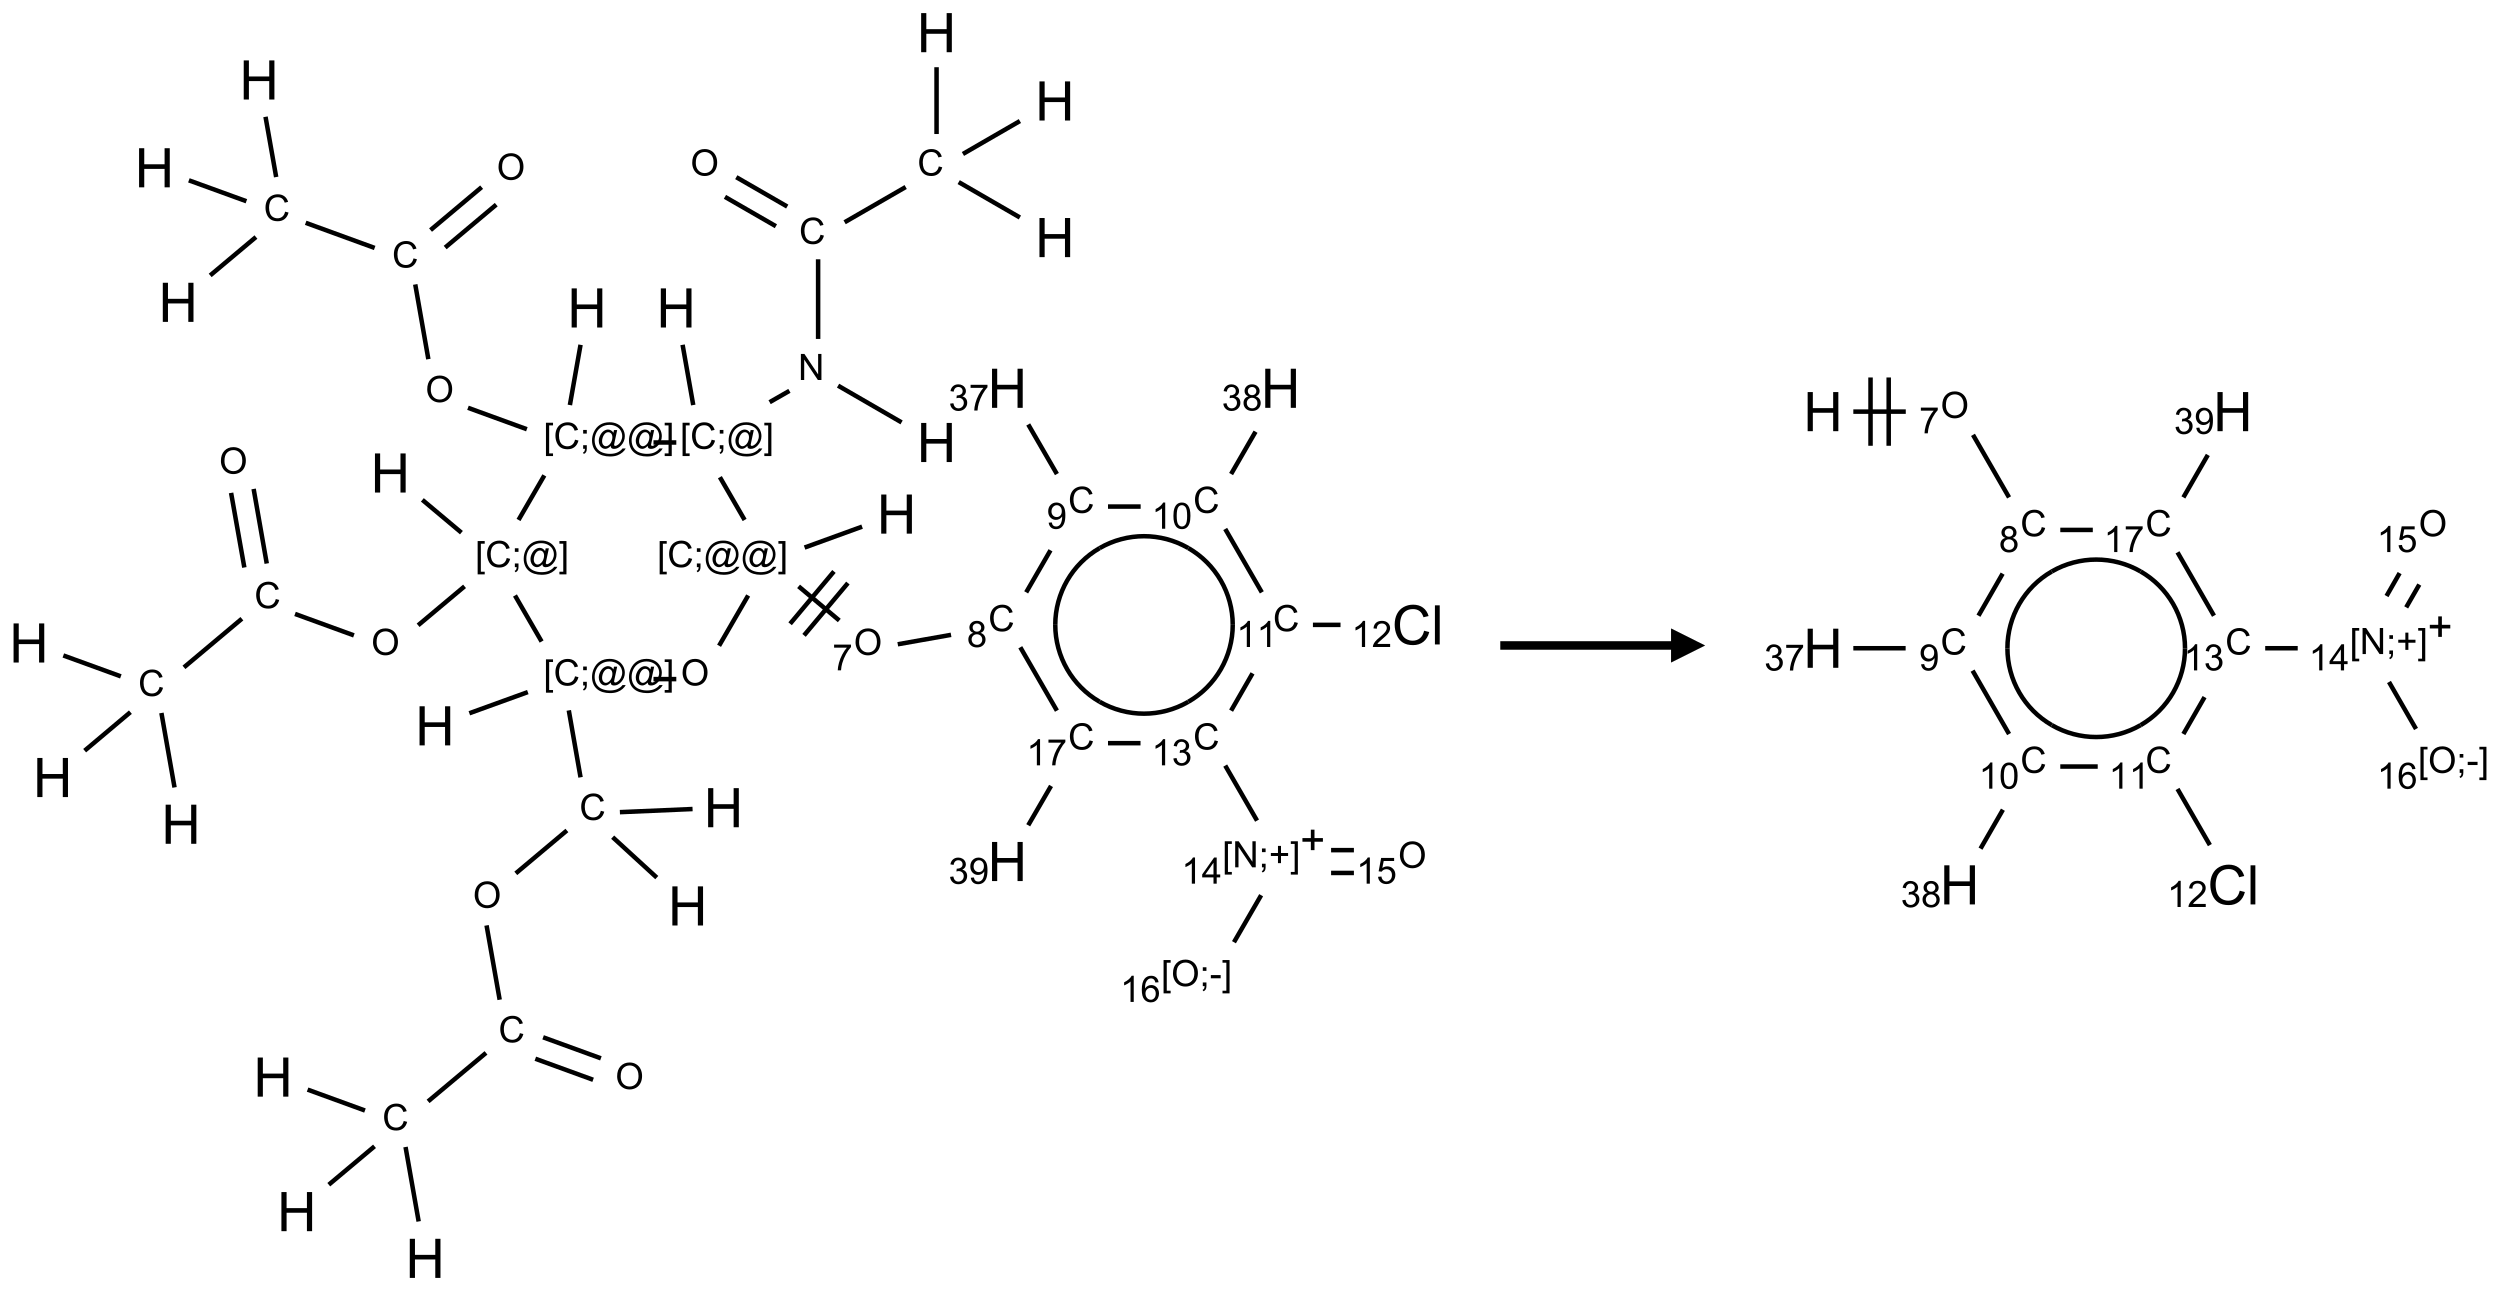 <?xml version="1.0" encoding="UTF-8"?>
<svg xmlns="http://www.w3.org/2000/svg" xmlns:xlink="http://www.w3.org/1999/xlink" width="732" height="378" viewBox="0 0 732 378">
<defs>
<g>
<g id="glyph-0-0">
<path d="M 2 0 L 2 -10 L 10 -10 L 10 0 Z M 2.25 -0.25 L 9.75 -0.25 L 9.75 -9.75 L 2.25 -9.75 Z M 2.25 -0.25 "/>
</g>
<g id="glyph-0-1">
<path d="M 1.281 0 L 1.281 -11.453 L 2.797 -11.453 L 2.797 -6.75 L 8.75 -6.75 L 8.75 -11.453 L 10.266 -11.453 L 10.266 0 L 8.75 0 L 8.75 -5.398 L 2.797 -5.398 L 2.797 0 Z M 1.281 0 "/>
</g>
<g id="glyph-0-2">
<path d="M 9.406 -4.016 L 10.922 -3.633 C 10.605 -2.387 10.031 -1.438 9.207 -0.785 C 8.383 -0.133 7.371 0.195 6.18 0.195 C 4.945 0.195 3.941 -0.055 3.168 -0.559 C 2.395 -1.062 1.805 -1.789 1.402 -2.742 C 1 -3.695 0.797 -4.719 0.797 -5.812 C 0.797 -7.004 1.023 -8.047 1.48 -8.934 C 1.938 -9.82 2.586 -10.496 3.426 -10.957 C 4.266 -11.418 5.191 -11.648 6.203 -11.648 C 7.348 -11.648 8.312 -11.355 9.094 -10.773 C 9.875 -10.191 10.418 -9.371 10.727 -8.312 L 9.234 -7.961 C 8.969 -8.793 8.582 -9.402 8.078 -9.781 C 7.574 -10.16 6.938 -10.352 6.172 -10.352 C 5.293 -10.352 4.555 -10.141 3.965 -9.719 C 3.375 -9.297 2.957 -8.73 2.719 -8.02 C 2.48 -7.309 2.359 -6.574 2.359 -5.82 C 2.359 -4.848 2.5 -3.996 2.785 -3.27 C 3.07 -2.543 3.512 -2 4.109 -1.641 C 4.707 -1.281 5.355 -1.102 6.055 -1.102 C 6.902 -1.102 7.621 -1.348 8.211 -1.836 C 8.801 -2.324 9.199 -3.051 9.406 -4.016 Z M 9.406 -4.016 "/>
</g>
<g id="glyph-0-3">
<path d="M 1.023 0 L 1.023 -11.453 L 2.43 -11.453 L 2.43 0 Z M 1.023 0 "/>
</g>
<g id="glyph-1-0">
<path d="M 1.332 0 L 1.332 -6.668 L 6.668 -6.668 L 6.668 0 Z M 1.5 -0.168 L 6.5 -0.168 L 6.5 -6.5 L 1.5 -6.5 Z M 1.5 -0.168 "/>
</g>
<g id="glyph-1-1">
<path d="M 0.812 0 L 0.812 -7.637 L 1.848 -7.637 L 5.859 -1.641 L 5.859 -7.637 L 6.828 -7.637 L 6.828 0 L 5.793 0 L 1.781 -6 L 1.781 0 Z M 0.812 0 "/>
</g>
<g id="glyph-1-2">
<path d="M 6.27 -2.676 L 7.281 -2.422 C 7.07 -1.594 6.688 -0.961 6.137 -0.523 C 5.586 -0.086 4.914 0.129 4.121 0.129 C 3.297 0.129 2.629 -0.039 2.113 -0.371 C 1.598 -0.707 1.203 -1.191 0.934 -1.828 C 0.664 -2.465 0.531 -3.145 0.531 -3.875 C 0.531 -4.672 0.684 -5.363 0.988 -5.957 C 1.293 -6.547 1.723 -6.996 2.285 -7.305 C 2.844 -7.613 3.461 -7.766 4.137 -7.766 C 4.898 -7.766 5.543 -7.57 6.062 -7.184 C 6.582 -6.793 6.945 -6.246 7.152 -5.543 L 6.156 -5.309 C 5.98 -5.863 5.723 -6.266 5.387 -6.52 C 5.051 -6.773 4.625 -6.902 4.113 -6.902 C 3.527 -6.902 3.039 -6.762 2.645 -6.48 C 2.25 -6.199 1.973 -5.82 1.812 -5.348 C 1.652 -4.871 1.574 -4.383 1.574 -3.879 C 1.574 -3.23 1.668 -2.664 1.855 -2.18 C 2.047 -1.695 2.34 -1.332 2.738 -1.094 C 3.137 -0.855 3.57 -0.734 4.035 -0.734 C 4.602 -0.734 5.082 -0.898 5.473 -1.223 C 5.867 -1.551 6.133 -2.035 6.27 -2.676 Z M 6.27 -2.676 "/>
</g>
<g id="glyph-1-3">
<path d="M 0.516 -3.719 C 0.516 -4.984 0.855 -5.977 1.535 -6.695 C 2.215 -7.414 3.094 -7.77 4.172 -7.77 C 4.875 -7.77 5.512 -7.602 6.078 -7.266 C 6.645 -6.93 7.074 -6.461 7.371 -5.855 C 7.668 -5.254 7.816 -4.57 7.816 -3.809 C 7.816 -3.035 7.66 -2.34 7.348 -1.73 C 7.035 -1.117 6.594 -0.656 6.02 -0.34 C 5.449 -0.027 4.828 0.129 4.168 0.129 C 3.449 0.129 2.805 -0.043 2.238 -0.391 C 1.672 -0.738 1.246 -1.211 0.953 -1.812 C 0.66 -2.414 0.516 -3.047 0.516 -3.719 Z M 1.559 -3.703 C 1.559 -2.781 1.805 -2.059 2.301 -1.527 C 2.793 -1 3.414 -0.734 4.16 -0.734 C 4.922 -0.734 5.547 -1 6.039 -1.535 C 6.531 -2.07 6.777 -2.828 6.777 -3.812 C 6.777 -4.434 6.672 -4.977 6.461 -5.441 C 6.25 -5.902 5.945 -6.262 5.539 -6.52 C 5.133 -6.773 4.68 -6.902 4.176 -6.902 C 3.461 -6.902 2.848 -6.656 2.332 -6.164 C 1.816 -5.672 1.559 -4.852 1.559 -3.703 Z M 1.559 -3.703 "/>
</g>
<g id="glyph-1-4">
<path d="M 0.723 2.121 L 0.723 -7.637 L 2.793 -7.637 L 2.793 -6.859 L 1.66 -6.859 L 1.66 1.344 L 2.793 1.344 L 2.793 2.121 Z M 0.723 2.121 "/>
</g>
<g id="glyph-1-5">
<path d="M 0.949 -4.465 L 0.949 -5.531 L 2.016 -5.531 L 2.016 -4.465 Z M 0.949 0 L 0.949 -1.066 L 2.016 -1.066 L 2.016 0 C 2.016 0.391 1.945 0.711 1.809 0.949 C 1.668 1.191 1.449 1.379 1.145 1.512 L 0.887 1.109 C 1.082 1.023 1.23 0.895 1.324 0.727 C 1.418 0.559 1.469 0.316 1.48 0 Z M 0.949 0 "/>
</g>
<g id="glyph-1-6">
<path d="M 6.047 -0.848 C 5.82 -0.59 5.57 -0.379 5.289 -0.223 C 5.008 -0.062 4.73 0.016 4.449 0.016 C 4.141 0.016 3.84 -0.074 3.547 -0.254 C 3.254 -0.434 3.02 -0.715 2.836 -1.09 C 2.652 -1.465 2.562 -1.875 2.562 -2.324 C 2.562 -2.875 2.703 -3.43 2.988 -3.98 C 3.27 -4.535 3.621 -4.953 4.043 -5.23 C 4.461 -5.508 4.871 -5.645 5.266 -5.645 C 5.566 -5.645 5.855 -5.566 6.129 -5.41 C 6.402 -5.25 6.641 -5.012 6.84 -4.688 L 7.016 -5.496 L 7.949 -5.496 L 7.199 -2 C 7.094 -1.516 7.043 -1.246 7.043 -1.191 C 7.043 -1.098 7.078 -1.02 7.148 -0.949 C 7.219 -0.883 7.305 -0.848 7.406 -0.848 C 7.59 -0.848 7.832 -0.953 8.129 -1.168 C 8.527 -1.445 8.84 -1.816 9.07 -2.285 C 9.301 -2.75 9.418 -3.234 9.418 -3.73 C 9.418 -4.309 9.27 -4.852 8.973 -5.355 C 8.676 -5.859 8.23 -6.262 7.645 -6.562 C 7.055 -6.863 6.406 -7.016 5.691 -7.016 C 4.879 -7.016 4.137 -6.824 3.465 -6.445 C 2.793 -6.066 2.273 -5.52 1.902 -4.809 C 1.535 -4.098 1.348 -3.34 1.348 -2.527 C 1.348 -1.676 1.535 -0.941 1.902 -0.328 C 2.273 0.285 2.809 0.742 3.508 1.035 C 4.207 1.328 4.984 1.473 5.832 1.473 C 6.742 1.473 7.504 1.32 8.121 1.016 C 8.734 0.711 9.195 0.34 9.5 -0.098 L 10.441 -0.098 C 10.266 0.266 9.961 0.637 9.531 1.016 C 9.102 1.395 8.59 1.695 7.996 1.914 C 7.402 2.133 6.688 2.246 5.848 2.246 C 5.078 2.246 4.367 2.145 3.715 1.949 C 3.066 1.75 2.512 1.453 2.051 1.055 C 1.594 0.656 1.25 0.199 1.016 -0.316 C 0.723 -0.973 0.578 -1.684 0.578 -2.441 C 0.578 -3.289 0.75 -4.098 1.098 -4.863 C 1.523 -5.805 2.125 -6.527 2.902 -7.027 C 3.684 -7.527 4.629 -7.777 5.738 -7.777 C 6.602 -7.777 7.375 -7.602 8.059 -7.246 C 8.746 -6.895 9.285 -6.371 9.684 -5.672 C 10.02 -5.07 10.188 -4.418 10.188 -3.715 C 10.188 -2.707 9.832 -1.812 9.125 -1.031 C 8.492 -0.328 7.801 0.02 7.051 0.02 C 6.812 0.02 6.617 -0.016 6.473 -0.09 C 6.324 -0.16 6.215 -0.266 6.145 -0.402 C 6.102 -0.488 6.066 -0.637 6.047 -0.848 Z M 3.527 -2.262 C 3.527 -1.785 3.641 -1.414 3.863 -1.152 C 4.09 -0.887 4.348 -0.754 4.641 -0.754 C 4.836 -0.754 5.039 -0.812 5.254 -0.93 C 5.469 -1.047 5.676 -1.219 5.871 -1.449 C 6.066 -1.676 6.23 -1.969 6.355 -2.32 C 6.48 -2.672 6.543 -3.027 6.543 -3.379 C 6.543 -3.852 6.426 -4.219 6.191 -4.48 C 5.957 -4.738 5.672 -4.871 5.332 -4.871 C 5.109 -4.871 4.902 -4.812 4.707 -4.699 C 4.512 -4.586 4.32 -4.406 4.137 -4.156 C 3.953 -3.906 3.805 -3.602 3.691 -3.246 C 3.582 -2.887 3.527 -2.559 3.527 -2.262 Z M 3.527 -2.262 "/>
</g>
<g id="glyph-1-7">
<path d="M 2.27 2.121 L 0.203 2.121 L 0.203 1.344 L 1.332 1.344 L 1.332 -6.859 L 0.203 -6.859 L 0.203 -7.637 L 2.27 -7.637 Z M 2.27 2.121 "/>
</g>
<g id="glyph-1-8">
<path d="M 0.504 -6.637 L 0.504 -7.535 L 5.449 -7.535 L 5.449 -6.809 C 4.961 -6.289 4.48 -5.602 4.004 -4.746 C 3.527 -3.887 3.156 -3.004 2.895 -2.098 C 2.707 -1.461 2.59 -0.762 2.535 0 L 1.574 0 C 1.582 -0.602 1.703 -1.328 1.926 -2.176 C 2.152 -3.027 2.477 -3.848 2.898 -4.637 C 3.32 -5.426 3.77 -6.094 4.246 -6.637 Z M 0.504 -6.637 "/>
</g>
<g id="glyph-1-9">
<path d="M 1.887 -4.141 C 1.496 -4.281 1.207 -4.484 1.02 -4.75 C 0.832 -5.016 0.738 -5.328 0.738 -5.699 C 0.738 -6.254 0.938 -6.719 1.34 -7.098 C 1.738 -7.477 2.27 -7.668 2.934 -7.668 C 3.598 -7.668 4.137 -7.473 4.543 -7.086 C 4.949 -6.699 5.152 -6.227 5.152 -5.672 C 5.152 -5.316 5.059 -5.008 4.871 -4.746 C 4.688 -4.484 4.406 -4.281 4.027 -4.141 C 4.496 -3.988 4.852 -3.742 5.098 -3.402 C 5.34 -3.062 5.465 -2.656 5.465 -2.184 C 5.465 -1.531 5.234 -0.98 4.77 -0.535 C 4.309 -0.09 3.703 0.129 2.949 0.129 C 2.195 0.129 1.586 -0.094 1.125 -0.539 C 0.664 -0.984 0.434 -1.543 0.434 -2.207 C 0.434 -2.703 0.559 -3.121 0.809 -3.457 C 1.062 -3.793 1.422 -4.02 1.887 -4.141 Z M 1.699 -5.73 C 1.699 -5.367 1.812 -5.074 2.047 -4.844 C 2.281 -4.613 2.582 -4.5 2.953 -4.5 C 3.312 -4.5 3.609 -4.613 3.84 -4.84 C 4.07 -5.066 4.188 -5.348 4.188 -5.676 C 4.188 -6.02 4.07 -6.309 3.832 -6.543 C 3.594 -6.777 3.297 -6.895 2.941 -6.895 C 2.586 -6.895 2.289 -6.781 2.051 -6.551 C 1.816 -6.324 1.699 -6.047 1.699 -5.73 Z M 1.395 -2.203 C 1.395 -1.938 1.461 -1.676 1.586 -1.426 C 1.711 -1.176 1.902 -0.984 2.152 -0.848 C 2.402 -0.711 2.672 -0.641 2.957 -0.641 C 3.406 -0.641 3.777 -0.785 4.066 -1.074 C 4.359 -1.363 4.504 -1.727 4.504 -2.172 C 4.504 -2.625 4.355 -2.996 4.055 -3.293 C 3.754 -3.586 3.379 -3.734 2.926 -3.734 C 2.484 -3.734 2.121 -3.59 1.832 -3.297 C 1.543 -3.004 1.395 -2.641 1.395 -2.203 Z M 1.395 -2.203 "/>
</g>
<g id="glyph-1-10">
<path d="M 0.582 -1.766 L 1.484 -1.848 C 1.562 -1.426 1.707 -1.117 1.922 -0.926 C 2.137 -0.734 2.414 -0.641 2.75 -0.641 C 3.039 -0.641 3.289 -0.707 3.508 -0.84 C 3.727 -0.973 3.902 -1.148 4.043 -1.367 C 4.18 -1.586 4.297 -1.887 4.391 -2.262 C 4.484 -2.637 4.531 -3.016 4.531 -3.406 C 4.531 -3.449 4.531 -3.512 4.527 -3.594 C 4.34 -3.297 4.082 -3.055 3.758 -2.867 C 3.434 -2.68 3.082 -2.59 2.703 -2.59 C 2.07 -2.59 1.535 -2.816 1.098 -3.277 C 0.66 -3.734 0.441 -4.34 0.441 -5.09 C 0.441 -5.863 0.672 -6.484 1.129 -6.957 C 1.586 -7.43 2.156 -7.668 2.844 -7.668 C 3.34 -7.668 3.793 -7.531 4.207 -7.266 C 4.617 -7 4.93 -6.617 5.145 -6.121 C 5.355 -5.629 5.465 -4.91 5.465 -3.973 C 5.465 -2.996 5.359 -2.223 5.145 -1.645 C 4.934 -1.066 4.617 -0.625 4.199 -0.324 C 3.781 -0.02 3.293 0.129 2.73 0.129 C 2.133 0.129 1.645 -0.035 1.266 -0.367 C 0.887 -0.699 0.66 -1.164 0.582 -1.766 Z M 4.422 -5.137 C 4.422 -5.676 4.277 -6.102 3.992 -6.418 C 3.707 -6.734 3.359 -6.891 2.957 -6.891 C 2.543 -6.891 2.18 -6.719 1.871 -6.379 C 1.562 -6.039 1.406 -5.598 1.406 -5.059 C 1.406 -4.57 1.555 -4.176 1.848 -3.871 C 2.141 -3.566 2.5 -3.418 2.934 -3.418 C 3.367 -3.418 3.723 -3.57 4.004 -3.871 C 4.281 -4.176 4.422 -4.598 4.422 -5.137 Z M 4.422 -5.137 "/>
</g>
<g id="glyph-1-11">
<path d="M 0.449 -2.016 L 1.387 -2.141 C 1.492 -1.609 1.676 -1.227 1.934 -0.992 C 2.191 -0.758 2.508 -0.641 2.879 -0.641 C 3.32 -0.641 3.695 -0.793 3.996 -1.098 C 4.301 -1.402 4.453 -1.781 4.453 -2.234 C 4.453 -2.664 4.312 -3.02 4.031 -3.301 C 3.75 -3.578 3.391 -3.719 2.957 -3.719 C 2.781 -3.719 2.562 -3.684 2.297 -3.613 L 2.402 -4.438 C 2.465 -4.43 2.516 -4.426 2.551 -4.426 C 2.949 -4.426 3.312 -4.531 3.629 -4.738 C 3.949 -4.949 4.109 -5.27 4.109 -5.703 C 4.109 -6.047 3.992 -6.332 3.762 -6.559 C 3.527 -6.785 3.227 -6.895 2.859 -6.895 C 2.496 -6.895 2.191 -6.781 1.949 -6.551 C 1.707 -6.324 1.547 -5.98 1.48 -5.52 L 0.543 -5.688 C 0.656 -6.316 0.918 -6.805 1.324 -7.148 C 1.73 -7.492 2.234 -7.668 2.84 -7.668 C 3.254 -7.668 3.641 -7.578 3.988 -7.398 C 4.34 -7.219 4.609 -6.977 4.793 -6.668 C 4.98 -6.359 5.074 -6.031 5.074 -5.684 C 5.074 -5.352 4.984 -5.051 4.809 -4.781 C 4.629 -4.512 4.367 -4.297 4.02 -4.137 C 4.473 -4.031 4.824 -3.816 5.074 -3.488 C 5.324 -3.16 5.449 -2.75 5.449 -2.254 C 5.449 -1.59 5.203 -1.023 4.719 -0.559 C 4.234 -0.098 3.617 0.137 2.875 0.137 C 2.203 0.137 1.648 -0.062 1.207 -0.465 C 0.762 -0.863 0.512 -1.379 0.449 -2.016 Z M 0.449 -2.016 "/>
</g>
<g id="glyph-1-12">
<path d="M 3.973 0 L 3.035 0 L 3.035 -5.973 C 2.809 -5.758 2.516 -5.543 2.148 -5.328 C 1.781 -5.113 1.453 -4.953 1.16 -4.844 L 1.16 -5.75 C 1.684 -5.996 2.145 -6.297 2.535 -6.645 C 2.93 -6.996 3.207 -7.336 3.371 -7.668 L 3.973 -7.668 Z M 3.973 0 "/>
</g>
<g id="glyph-1-13">
<path d="M 0.441 -3.766 C 0.441 -4.668 0.535 -5.395 0.723 -5.945 C 0.906 -6.496 1.184 -6.922 1.551 -7.219 C 1.918 -7.516 2.375 -7.668 2.934 -7.668 C 3.344 -7.668 3.703 -7.586 4.012 -7.418 C 4.32 -7.254 4.574 -7.016 4.777 -6.707 C 4.977 -6.395 5.137 -6.016 5.25 -5.57 C 5.363 -5.125 5.422 -4.523 5.422 -3.766 C 5.422 -2.871 5.328 -2.148 5.145 -1.598 C 4.961 -1.047 4.688 -0.621 4.32 -0.32 C 3.953 -0.02 3.492 0.129 2.934 0.129 C 2.195 0.129 1.617 -0.133 1.199 -0.66 C 0.695 -1.297 0.441 -2.332 0.441 -3.766 Z M 1.406 -3.766 C 1.406 -2.512 1.555 -1.68 1.848 -1.262 C 2.141 -0.848 2.5 -0.641 2.934 -0.641 C 3.363 -0.641 3.727 -0.848 4.02 -1.266 C 4.312 -1.684 4.457 -2.516 4.457 -3.766 C 4.457 -5.023 4.312 -5.859 4.02 -6.27 C 3.727 -6.684 3.359 -6.891 2.922 -6.891 C 2.492 -6.891 2.148 -6.707 1.891 -6.344 C 1.566 -5.879 1.406 -5.02 1.406 -3.766 Z M 1.406 -3.766 "/>
</g>
<g id="glyph-1-14">
<path d="M 5.371 -0.902 L 5.371 0 L 0.324 0 C 0.316 -0.227 0.352 -0.441 0.434 -0.652 C 0.562 -0.996 0.766 -1.332 1.051 -1.668 C 1.332 -2 1.742 -2.387 2.277 -2.824 C 3.105 -3.504 3.668 -4.043 3.957 -4.441 C 4.25 -4.84 4.395 -5.215 4.395 -5.566 C 4.395 -5.938 4.262 -6.254 3.996 -6.508 C 3.73 -6.762 3.387 -6.891 2.957 -6.891 C 2.508 -6.891 2.145 -6.754 1.875 -6.484 C 1.605 -6.215 1.469 -5.84 1.465 -5.359 L 0.5 -5.457 C 0.566 -6.176 0.812 -6.727 1.246 -7.102 C 1.676 -7.477 2.254 -7.668 2.98 -7.668 C 3.711 -7.668 4.293 -7.465 4.719 -7.059 C 5.145 -6.652 5.359 -6.148 5.359 -5.547 C 5.359 -5.242 5.297 -4.941 5.172 -4.645 C 5.047 -4.352 4.84 -4.039 4.551 -3.715 C 4.262 -3.387 3.777 -2.938 3.105 -2.371 C 2.543 -1.898 2.18 -1.578 2.02 -1.41 C 1.859 -1.242 1.73 -1.07 1.625 -0.902 Z M 5.371 -0.902 "/>
</g>
<g id="glyph-1-15">
<path d="M 2.672 -1.234 L 2.672 -3.328 L 0.594 -3.328 L 0.594 -4.203 L 2.672 -4.203 L 2.672 -6.281 L 3.559 -6.281 L 3.559 -4.203 L 5.637 -4.203 L 5.637 -3.328 L 3.559 -3.328 L 3.559 -1.234 Z M 2.672 -1.234 "/>
</g>
<g id="glyph-1-16">
<path d="M 3.449 0 L 3.449 -1.828 L 0.137 -1.828 L 0.137 -2.688 L 3.621 -7.637 L 4.387 -7.637 L 4.387 -2.688 L 5.418 -2.688 L 5.418 -1.828 L 4.387 -1.828 L 4.387 0 Z M 3.449 -2.688 L 3.449 -6.129 L 1.059 -2.688 Z M 3.449 -2.688 "/>
</g>
<g id="glyph-1-17">
<path d="M 0.441 -2 L 1.426 -2.082 C 1.5 -1.605 1.668 -1.242 1.934 -1.004 C 2.199 -0.762 2.52 -0.641 2.895 -0.641 C 3.348 -0.641 3.73 -0.812 4.043 -1.152 C 4.355 -1.492 4.512 -1.941 4.512 -2.504 C 4.512 -3.039 4.359 -3.461 4.059 -3.77 C 3.758 -4.078 3.367 -4.234 2.879 -4.234 C 2.578 -4.234 2.305 -4.164 2.062 -4.027 C 1.82 -3.891 1.629 -3.715 1.488 -3.496 L 0.609 -3.609 L 1.348 -7.531 L 5.145 -7.531 L 5.145 -6.637 L 2.098 -6.637 L 1.688 -4.582 C 2.145 -4.902 2.625 -5.062 3.129 -5.062 C 3.797 -5.062 4.359 -4.832 4.816 -4.371 C 5.277 -3.91 5.504 -3.312 5.504 -2.59 C 5.504 -1.898 5.305 -1.301 4.902 -0.797 C 4.41 -0.18 3.742 0.129 2.895 0.129 C 2.199 0.129 1.633 -0.062 1.195 -0.453 C 0.758 -0.844 0.504 -1.359 0.441 -2 Z M 0.441 -2 "/>
</g>
<g id="glyph-1-18">
<path d="M 0.34 -2.293 L 0.34 -3.234 L 3.219 -3.234 L 3.219 -2.293 Z M 0.34 -2.293 "/>
</g>
<g id="glyph-1-19">
<path d="M 5.309 -5.766 L 4.375 -5.691 C 4.293 -6.059 4.172 -6.328 4.02 -6.496 C 3.766 -6.762 3.453 -6.895 3.082 -6.895 C 2.785 -6.895 2.523 -6.812 2.297 -6.645 C 2 -6.43 1.77 -6.117 1.598 -5.703 C 1.43 -5.289 1.34 -4.703 1.332 -3.938 C 1.559 -4.281 1.836 -4.535 2.16 -4.703 C 2.488 -4.871 2.828 -4.953 3.188 -4.953 C 3.812 -4.953 4.344 -4.723 4.785 -4.262 C 5.223 -3.801 5.441 -3.207 5.441 -2.48 C 5.441 -2 5.34 -1.555 5.133 -1.145 C 4.926 -0.73 4.641 -0.418 4.281 -0.199 C 3.922 0.02 3.512 0.129 3.051 0.129 C 2.27 0.129 1.633 -0.156 1.141 -0.73 C 0.648 -1.305 0.402 -2.254 0.402 -3.574 C 0.402 -5.051 0.672 -6.121 1.219 -6.793 C 1.695 -7.375 2.336 -7.668 3.141 -7.668 C 3.742 -7.668 4.234 -7.5 4.617 -7.16 C 5 -6.824 5.23 -6.359 5.309 -5.766 Z M 1.48 -2.473 C 1.48 -2.152 1.547 -1.844 1.684 -1.547 C 1.82 -1.25 2.016 -1.027 2.262 -0.871 C 2.508 -0.719 2.766 -0.641 3.035 -0.641 C 3.434 -0.641 3.773 -0.801 4.059 -1.121 C 4.344 -1.441 4.484 -1.875 4.484 -2.422 C 4.484 -2.949 4.344 -3.367 4.062 -3.668 C 3.781 -3.973 3.426 -4.125 3 -4.125 C 2.578 -4.125 2.219 -3.973 1.922 -3.668 C 1.625 -3.363 1.48 -2.969 1.48 -2.473 Z M 1.48 -2.473 "/>
</g>
</g>
</defs>
<path fill="none" stroke-width="0.033" stroke-linecap="butt" stroke-linejoin="miter" stroke="rgb(0%, 0%, 0%)" stroke-opacity="1" stroke-miterlimit="10" d="M 6.388 2.853 L 5.923 2.584 " transform="matrix(40, 0, 0, 40, 8.463, 9.561)"/>
<path fill="none" stroke-width="0.033" stroke-linecap="butt" stroke-linejoin="miter" stroke="rgb(0%, 0%, 0%)" stroke-opacity="1" stroke-miterlimit="10" d="M 5.777 2.242 L 5.777 1.659 " transform="matrix(40, 0, 0, 40, 8.463, 9.561)"/>
<path fill="none" stroke-width="0.033" stroke-linecap="butt" stroke-linejoin="miter" stroke="rgb(0%, 0%, 0%)" stroke-opacity="1" stroke-miterlimit="10" d="M 5.551 1.273 L 5.178 1.058 " transform="matrix(40, 0, 0, 40, 8.463, 9.561)"/>
<path fill="none" stroke-width="0.033" stroke-linecap="butt" stroke-linejoin="miter" stroke="rgb(0%, 0%, 0%)" stroke-opacity="1" stroke-miterlimit="10" d="M 5.468 1.417 L 5.095 1.202 " transform="matrix(40, 0, 0, 40, 8.463, 9.561)"/>
<path fill="none" stroke-width="0.033" stroke-linecap="butt" stroke-linejoin="miter" stroke="rgb(0%, 0%, 0%)" stroke-opacity="1" stroke-miterlimit="10" d="M 5.971 1.388 L 6.418 1.13 " transform="matrix(40, 0, 0, 40, 8.463, 9.561)"/>
<path fill="none" stroke-width="0.033" stroke-linecap="butt" stroke-linejoin="miter" stroke="rgb(0%, 0%, 0%)" stroke-opacity="1" stroke-miterlimit="10" d="M 6.806 1.094 L 7.254 1.353 " transform="matrix(40, 0, 0, 40, 8.463, 9.561)"/>
<path fill="none" stroke-width="0.033" stroke-linecap="butt" stroke-linejoin="miter" stroke="rgb(0%, 0%, 0%)" stroke-opacity="1" stroke-miterlimit="10" d="M 6.644 0.742 L 6.644 0.253 " transform="matrix(40, 0, 0, 40, 8.463, 9.561)"/>
<path fill="none" stroke-width="0.033" stroke-linecap="butt" stroke-linejoin="miter" stroke="rgb(0%, 0%, 0%)" stroke-opacity="1" stroke-miterlimit="10" d="M 6.837 0.888 L 7.254 0.647 " transform="matrix(40, 0, 0, 40, 8.463, 9.561)"/>
<path fill="none" stroke-width="0.033" stroke-linecap="butt" stroke-linejoin="miter" stroke="rgb(0%, 0%, 0%)" stroke-opacity="1" stroke-miterlimit="10" d="M 5.567 2.622 L 5.422 2.705 " transform="matrix(40, 0, 0, 40, 8.463, 9.561)"/>
<path fill="none" stroke-width="0.033" stroke-linecap="butt" stroke-linejoin="miter" stroke="rgb(0%, 0%, 0%)" stroke-opacity="1" stroke-miterlimit="10" d="M 4.863 2.726 L 4.785 2.285 " transform="matrix(40, 0, 0, 40, 8.463, 9.561)"/>
<path fill="none" stroke-width="0.033" stroke-linecap="butt" stroke-linejoin="miter" stroke="rgb(0%, 0%, 0%)" stroke-opacity="1" stroke-miterlimit="10" d="M 4.739 3 L 4.572 3 " transform="matrix(40, 0, 0, 40, 8.463, 9.561)"/>
<path fill="none" stroke-width="0.033" stroke-linecap="butt" stroke-linejoin="miter" stroke="rgb(0%, 0%, 0%)" stroke-opacity="1" stroke-miterlimit="10" d="M 3.96 2.726 L 4.038 2.285 " transform="matrix(40, 0, 0, 40, 8.463, 9.561)"/>
<path fill="none" stroke-width="0.033" stroke-linecap="butt" stroke-linejoin="miter" stroke="rgb(0%, 0%, 0%)" stroke-opacity="1" stroke-miterlimit="10" d="M 3.645 2.903 L 3.214 2.746 " transform="matrix(40, 0, 0, 40, 8.463, 9.561)"/>
<path fill="none" stroke-width="0.033" stroke-linecap="butt" stroke-linejoin="miter" stroke="rgb(0%, 0%, 0%)" stroke-opacity="1" stroke-miterlimit="10" d="M 2.924 2.39 L 2.828 1.843 " transform="matrix(40, 0, 0, 40, 8.463, 9.561)"/>
<path fill="none" stroke-width="0.033" stroke-linecap="butt" stroke-linejoin="miter" stroke="rgb(0%, 0%, 0%)" stroke-opacity="1" stroke-miterlimit="10" d="M 3.047 1.573 L 3.421 1.259 " transform="matrix(40, 0, 0, 40, 8.463, 9.561)"/>
<path fill="none" stroke-width="0.033" stroke-linecap="butt" stroke-linejoin="miter" stroke="rgb(0%, 0%, 0%)" stroke-opacity="1" stroke-miterlimit="10" d="M 2.94 1.445 L 3.314 1.131 " transform="matrix(40, 0, 0, 40, 8.463, 9.561)"/>
<path fill="none" stroke-width="0.033" stroke-linecap="butt" stroke-linejoin="miter" stroke="rgb(0%, 0%, 0%)" stroke-opacity="1" stroke-miterlimit="10" d="M 2.531 1.576 L 2.026 1.392 " transform="matrix(40, 0, 0, 40, 8.463, 9.561)"/>
<path fill="none" stroke-width="0.033" stroke-linecap="butt" stroke-linejoin="miter" stroke="rgb(0%, 0%, 0%)" stroke-opacity="1" stroke-miterlimit="10" d="M 1.662 1.496 L 1.327 1.777 " transform="matrix(40, 0, 0, 40, 8.463, 9.561)"/>
<path fill="none" stroke-width="0.033" stroke-linecap="butt" stroke-linejoin="miter" stroke="rgb(0%, 0%, 0%)" stroke-opacity="1" stroke-miterlimit="10" d="M 1.81 1.057 L 1.732 0.616 " transform="matrix(40, 0, 0, 40, 8.463, 9.561)"/>
<path fill="none" stroke-width="0.033" stroke-linecap="butt" stroke-linejoin="miter" stroke="rgb(0%, 0%, 0%)" stroke-opacity="1" stroke-miterlimit="10" d="M 1.592 1.234 L 1.171 1.081 " transform="matrix(40, 0, 0, 40, 8.463, 9.561)"/>
<path fill="none" stroke-width="0.033" stroke-linecap="butt" stroke-linejoin="miter" stroke="rgb(0%, 0%, 0%)" stroke-opacity="1" stroke-miterlimit="10" d="M 3.773 3.241 L 3.584 3.567 " transform="matrix(40, 0, 0, 40, 8.463, 9.561)"/>
<path fill="none" stroke-width="0.033" stroke-linecap="butt" stroke-linejoin="miter" stroke="rgb(0%, 0%, 0%)" stroke-opacity="1" stroke-miterlimit="10" d="M 3.166 3.66 L 2.88 3.42 " transform="matrix(40, 0, 0, 40, 8.463, 9.561)"/>
<path fill="none" stroke-width="0.033" stroke-linecap="butt" stroke-linejoin="miter" stroke="rgb(0%, 0%, 0%)" stroke-opacity="1" stroke-miterlimit="10" d="M 3.189 4.053 L 2.849 4.338 " transform="matrix(40, 0, 0, 40, 8.463, 9.561)"/>
<path fill="none" stroke-width="0.033" stroke-linecap="butt" stroke-linejoin="miter" stroke="rgb(0%, 0%, 0%)" stroke-opacity="1" stroke-miterlimit="10" d="M 2.379 4.412 L 1.948 4.255 " transform="matrix(40, 0, 0, 40, 8.463, 9.561)"/>
<path fill="none" stroke-width="0.033" stroke-linecap="butt" stroke-linejoin="miter" stroke="rgb(0%, 0%, 0%)" stroke-opacity="1" stroke-miterlimit="10" d="M 1.741 3.886 L 1.645 3.34 " transform="matrix(40, 0, 0, 40, 8.463, 9.561)"/>
<path fill="none" stroke-width="0.033" stroke-linecap="butt" stroke-linejoin="miter" stroke="rgb(0%, 0%, 0%)" stroke-opacity="1" stroke-miterlimit="10" d="M 1.577 3.915 L 1.48 3.369 " transform="matrix(40, 0, 0, 40, 8.463, 9.561)"/>
<path fill="none" stroke-width="0.033" stroke-linecap="butt" stroke-linejoin="miter" stroke="rgb(0%, 0%, 0%)" stroke-opacity="1" stroke-miterlimit="10" d="M 1.559 4.29 L 1.135 4.646 " transform="matrix(40, 0, 0, 40, 8.463, 9.561)"/>
<path fill="none" stroke-width="0.033" stroke-linecap="butt" stroke-linejoin="miter" stroke="rgb(0%, 0%, 0%)" stroke-opacity="1" stroke-miterlimit="10" d="M 0.97 4.98 L 1.066 5.525 " transform="matrix(40, 0, 0, 40, 8.463, 9.561)"/>
<path fill="none" stroke-width="0.033" stroke-linecap="butt" stroke-linejoin="miter" stroke="rgb(0%, 0%, 0%)" stroke-opacity="1" stroke-miterlimit="10" d="M 0.673 4.712 L 0.252 4.559 " transform="matrix(40, 0, 0, 40, 8.463, 9.561)"/>
<path fill="none" stroke-width="0.033" stroke-linecap="butt" stroke-linejoin="miter" stroke="rgb(0%, 0%, 0%)" stroke-opacity="1" stroke-miterlimit="10" d="M 0.743 4.974 L 0.408 5.256 " transform="matrix(40, 0, 0, 40, 8.463, 9.561)"/>
<path fill="none" stroke-width="0.033" stroke-linecap="butt" stroke-linejoin="miter" stroke="rgb(0%, 0%, 0%)" stroke-opacity="1" stroke-miterlimit="10" d="M 3.558 4.12 L 3.753 4.457 " transform="matrix(40, 0, 0, 40, 8.463, 9.561)"/>
<path fill="none" stroke-width="0.033" stroke-linecap="butt" stroke-linejoin="miter" stroke="rgb(0%, 0%, 0%)" stroke-opacity="1" stroke-miterlimit="10" d="M 3.652 4.827 L 3.224 4.982 " transform="matrix(40, 0, 0, 40, 8.463, 9.561)"/>
<path fill="none" stroke-width="0.033" stroke-linecap="butt" stroke-linejoin="miter" stroke="rgb(0%, 0%, 0%)" stroke-opacity="1" stroke-miterlimit="10" d="M 3.952 4.961 L 4.038 5.451 " transform="matrix(40, 0, 0, 40, 8.463, 9.561)"/>
<path fill="none" stroke-width="0.033" stroke-linecap="butt" stroke-linejoin="miter" stroke="rgb(0%, 0%, 0%)" stroke-opacity="1" stroke-miterlimit="10" d="M 4.326 5.706 L 4.858 5.683 " transform="matrix(40, 0, 0, 40, 8.463, 9.561)"/>
<path fill="none" stroke-width="0.033" stroke-linecap="butt" stroke-linejoin="miter" stroke="rgb(0%, 0%, 0%)" stroke-opacity="1" stroke-miterlimit="10" d="M 4.273 5.889 L 4.596 6.185 " transform="matrix(40, 0, 0, 40, 8.463, 9.561)"/>
<path fill="none" stroke-width="0.033" stroke-linecap="butt" stroke-linejoin="miter" stroke="rgb(0%, 0%, 0%)" stroke-opacity="1" stroke-miterlimit="10" d="M 3.938 5.84 L 3.564 6.154 " transform="matrix(40, 0, 0, 40, 8.463, 9.561)"/>
<path fill="none" stroke-width="0.033" stroke-linecap="butt" stroke-linejoin="miter" stroke="rgb(0%, 0%, 0%)" stroke-opacity="1" stroke-miterlimit="10" d="M 3.35 6.535 L 3.446 7.079 " transform="matrix(40, 0, 0, 40, 8.463, 9.561)"/>
<path fill="none" stroke-width="0.033" stroke-linecap="butt" stroke-linejoin="miter" stroke="rgb(0%, 0%, 0%)" stroke-opacity="1" stroke-miterlimit="10" d="M 3.707 7.511 L 4.13 7.665 " transform="matrix(40, 0, 0, 40, 8.463, 9.561)"/>
<path fill="none" stroke-width="0.033" stroke-linecap="butt" stroke-linejoin="miter" stroke="rgb(0%, 0%, 0%)" stroke-opacity="1" stroke-miterlimit="10" d="M 3.764 7.354 L 4.187 7.508 " transform="matrix(40, 0, 0, 40, 8.463, 9.561)"/>
<path fill="none" stroke-width="0.033" stroke-linecap="butt" stroke-linejoin="miter" stroke="rgb(0%, 0%, 0%)" stroke-opacity="1" stroke-miterlimit="10" d="M 3.346 7.468 L 2.922 7.823 " transform="matrix(40, 0, 0, 40, 8.463, 9.561)"/>
<path fill="none" stroke-width="0.033" stroke-linecap="butt" stroke-linejoin="miter" stroke="rgb(0%, 0%, 0%)" stroke-opacity="1" stroke-miterlimit="10" d="M 2.46 7.89 L 2.04 7.737 " transform="matrix(40, 0, 0, 40, 8.463, 9.561)"/>
<path fill="none" stroke-width="0.033" stroke-linecap="butt" stroke-linejoin="miter" stroke="rgb(0%, 0%, 0%)" stroke-opacity="1" stroke-miterlimit="10" d="M 2.757 8.157 L 2.853 8.702 " transform="matrix(40, 0, 0, 40, 8.463, 9.561)"/>
<path fill="none" stroke-width="0.033" stroke-linecap="butt" stroke-linejoin="miter" stroke="rgb(0%, 0%, 0%)" stroke-opacity="1" stroke-miterlimit="10" d="M 2.53 8.152 L 2.195 8.433 " transform="matrix(40, 0, 0, 40, 8.463, 9.561)"/>
<path fill="none" stroke-width="0.033" stroke-linecap="butt" stroke-linejoin="miter" stroke="rgb(0%, 0%, 0%)" stroke-opacity="1" stroke-miterlimit="10" d="M 4.572 4.732 L 4.739 4.732 " transform="matrix(40, 0, 0, 40, 8.463, 9.561)"/>
<path fill="none" stroke-width="0.033" stroke-linecap="butt" stroke-linejoin="miter" stroke="rgb(0%, 0%, 0%)" stroke-opacity="1" stroke-miterlimit="10" d="M 5.052 4.488 L 5.265 4.12 " transform="matrix(40, 0, 0, 40, 8.463, 9.561)"/>
<path fill="none" stroke-width="0.033" stroke-linecap="butt" stroke-linejoin="miter" stroke="rgb(0%, 0%, 0%)" stroke-opacity="1" stroke-miterlimit="10" d="M 5.239 3.567 L 5.058 3.254 " transform="matrix(40, 0, 0, 40, 8.463, 9.561)"/>
<path fill="none" stroke-width="0.033" stroke-linecap="butt" stroke-linejoin="miter" stroke="rgb(0%, 0%, 0%)" stroke-opacity="1" stroke-miterlimit="10" d="M 5.678 3.769 L 6.099 3.616 " transform="matrix(40, 0, 0, 40, 8.463, 9.561)"/>
<path fill="none" stroke-width="0.033" stroke-linecap="butt" stroke-linejoin="miter" stroke="rgb(0%, 0%, 0%)" stroke-opacity="1" stroke-miterlimit="10" d="M 5.634 4.053 L 5.932 4.303 " transform="matrix(40, 0, 0, 40, 8.463, 9.561)"/>
<path fill="none" stroke-width="0.033" stroke-linecap="butt" stroke-linejoin="miter" stroke="rgb(0%, 0%, 0%)" stroke-opacity="1" stroke-miterlimit="10" d="M 5.674 4.412 L 5.995 4.029 " transform="matrix(40, 0, 0, 40, 8.463, 9.561)"/>
<path fill="none" stroke-width="0.033" stroke-linecap="butt" stroke-linejoin="miter" stroke="rgb(0%, 0%, 0%)" stroke-opacity="1" stroke-miterlimit="10" d="M 5.572 4.327 L 5.893 3.944 " transform="matrix(40, 0, 0, 40, 8.463, 9.561)"/>
<path fill="none" stroke-width="0.033" stroke-linecap="butt" stroke-linejoin="miter" stroke="rgb(0%, 0%, 0%)" stroke-opacity="1" stroke-miterlimit="10" d="M 6.36 4.477 L 6.75 4.408 " transform="matrix(40, 0, 0, 40, 8.463, 9.561)"/>
<path fill="none" stroke-width="0.033" stroke-linecap="butt" stroke-linejoin="miter" stroke="rgb(0%, 0%, 0%)" stroke-opacity="1" stroke-miterlimit="10" d="M 7.3 4.097 L 7.478 3.789 " transform="matrix(40, 0, 0, 40, 8.463, 9.561)"/>
<path fill="none" stroke-width="0.033" stroke-linecap="butt" stroke-linejoin="miter" stroke="rgb(0%, 0%, 0%)" stroke-opacity="1" stroke-miterlimit="10" d="M 7.525 3.231 L 7.315 2.868 " transform="matrix(40, 0, 0, 40, 8.463, 9.561)"/>
<path fill="none" stroke-width="0.033" stroke-linecap="butt" stroke-linejoin="miter" stroke="rgb(0%, 0%, 0%)" stroke-opacity="1" stroke-miterlimit="10" d="M 7.899 3.469 L 8.138 3.469 " transform="matrix(40, 0, 0, 40, 8.463, 9.561)"/>
<path fill="none" stroke-width="0.033" stroke-linecap="butt" stroke-linejoin="miter" stroke="rgb(0%, 0%, 0%)" stroke-opacity="1" stroke-miterlimit="10" d="M 8.8 3.231 L 8.979 2.921 " transform="matrix(40, 0, 0, 40, 8.463, 9.561)"/>
<path fill="none" stroke-width="0.033" stroke-linecap="butt" stroke-linejoin="miter" stroke="rgb(0%, 0%, 0%)" stroke-opacity="1" stroke-miterlimit="10" d="M 8.757 3.633 L 9.025 4.097 " transform="matrix(40, 0, 0, 40, 8.463, 9.561)"/>
<path fill="none" stroke-width="0.033" stroke-linecap="butt" stroke-linejoin="miter" stroke="rgb(0%, 0%, 0%)" stroke-opacity="1" stroke-miterlimit="10" d="M 9.399 4.335 L 9.601 4.335 " transform="matrix(40, 0, 0, 40, 8.463, 9.561)"/>
<path fill="none" stroke-width="0.033" stroke-linecap="butt" stroke-linejoin="miter" stroke="rgb(0%, 0%, 0%)" stroke-opacity="1" stroke-miterlimit="10" d="M 8.957 4.69 L 8.8 4.963 " transform="matrix(40, 0, 0, 40, 8.463, 9.561)"/>
<path fill="none" stroke-width="0.033" stroke-linecap="butt" stroke-linejoin="miter" stroke="rgb(0%, 0%, 0%)" stroke-opacity="1" stroke-miterlimit="10" d="M 8.757 5.365 L 8.99 5.768 " transform="matrix(40, 0, 0, 40, 8.463, 9.561)"/>
<path fill="none" stroke-width="0.033" stroke-linecap="butt" stroke-linejoin="miter" stroke="rgb(0%, 0%, 0%)" stroke-opacity="1" stroke-miterlimit="10" d="M 9.532 6.151 L 9.699 6.151 " transform="matrix(40, 0, 0, 40, 8.463, 9.561)"/>
<path fill="none" stroke-width="0.033" stroke-linecap="butt" stroke-linejoin="miter" stroke="rgb(0%, 0%, 0%)" stroke-opacity="1" stroke-miterlimit="10" d="M 9.532 5.984 L 9.699 5.984 " transform="matrix(40, 0, 0, 40, 8.463, 9.561)"/>
<path fill="none" stroke-width="0.033" stroke-linecap="butt" stroke-linejoin="miter" stroke="rgb(0%, 0%, 0%)" stroke-opacity="1" stroke-miterlimit="10" d="M 9.02 6.314 L 8.821 6.658 " transform="matrix(40, 0, 0, 40, 8.463, 9.561)"/>
<path fill="none" stroke-width="0.033" stroke-linecap="butt" stroke-linejoin="miter" stroke="rgb(0%, 0%, 0%)" stroke-opacity="1" stroke-miterlimit="10" d="M 8.137 5.201 L 7.899 5.201 " transform="matrix(40, 0, 0, 40, 8.463, 9.561)"/>
<path fill="none" stroke-width="0.033" stroke-linecap="butt" stroke-linejoin="miter" stroke="rgb(0%, 0%, 0%)" stroke-opacity="1" stroke-miterlimit="10" d="M 7.525 4.963 L 7.257 4.499 " transform="matrix(40, 0, 0, 40, 8.463, 9.561)"/>
<path fill="none" stroke-width="0.033" stroke-linecap="butt" stroke-linejoin="miter" stroke="rgb(0%, 0%, 0%)" stroke-opacity="1" stroke-miterlimit="10" d="M 7.482 5.514 L 7.315 5.802 " transform="matrix(40, 0, 0, 40, 8.463, 9.561)"/>
<path fill="none" stroke-width="0.033" stroke-linecap="butt" stroke-linejoin="miter" stroke="rgb(0%, 0%, 0%)" stroke-opacity="1" stroke-miterlimit="10" d="M 7.513 4.335 C 7.513 4.103 7.637 3.889 7.838 3.773 " transform="matrix(40, 0, 0, 40, 8.463, 9.561)"/>
<path fill="none" stroke-width="0.033" stroke-linecap="butt" stroke-linejoin="miter" stroke="rgb(0%, 0%, 0%)" stroke-opacity="1" stroke-miterlimit="10" d="M 7.838 4.898 C 7.637 4.782 7.513 4.567 7.513 4.335 " transform="matrix(40, 0, 0, 40, 8.463, 9.561)"/>
<path fill="none" stroke-width="0.033" stroke-linecap="butt" stroke-linejoin="miter" stroke="rgb(0%, 0%, 0%)" stroke-opacity="1" stroke-miterlimit="10" d="M 8.487 4.898 C 8.286 5.014 8.039 5.014 7.838 4.898 " transform="matrix(40, 0, 0, 40, 8.463, 9.561)"/>
<path fill="none" stroke-width="0.033" stroke-linecap="butt" stroke-linejoin="miter" stroke="rgb(0%, 0%, 0%)" stroke-opacity="1" stroke-miterlimit="10" d="M 8.812 4.335 C 8.812 4.567 8.688 4.782 8.487 4.898 " transform="matrix(40, 0, 0, 40, 8.463, 9.561)"/>
<path fill="none" stroke-width="0.033" stroke-linecap="butt" stroke-linejoin="miter" stroke="rgb(0%, 0%, 0%)" stroke-opacity="1" stroke-miterlimit="10" d="M 8.487 3.773 C 8.688 3.889 8.812 4.103 8.812 4.335 " transform="matrix(40, 0, 0, 40, 8.463, 9.561)"/>
<path fill="none" stroke-width="0.033" stroke-linecap="butt" stroke-linejoin="miter" stroke="rgb(0%, 0%, 0%)" stroke-opacity="1" stroke-miterlimit="10" d="M 7.838 3.773 C 8.039 3.657 8.286 3.657 8.487 3.773 " transform="matrix(40, 0, 0, 40, 8.463, 9.561)"/>
<g fill="rgb(0%, 0%, 0%)" fill-opacity="1">
<use xlink:href="#glyph-0-1" x="268.43" y="135.289"/>
</g>
<g fill="rgb(0%, 0%, 0%)" fill-opacity="1">
<use xlink:href="#glyph-1-1" x="233.688" y="111.273"/>
</g>
<g fill="rgb(0%, 0%, 0%)" fill-opacity="1">
<use xlink:href="#glyph-1-2" x="233.969" y="71.406"/>
</g>
<g fill="rgb(0%, 0%, 0%)" fill-opacity="1">
<use xlink:href="#glyph-1-3" x="202.168" y="51.41"/>
</g>
<g fill="rgb(0%, 0%, 0%)" fill-opacity="1">
<use xlink:href="#glyph-1-2" x="268.609" y="51.406"/>
</g>
<g fill="rgb(0%, 0%, 0%)" fill-opacity="1">
<use xlink:href="#glyph-0-1" x="303.074" y="75.289"/>
</g>
<g fill="rgb(0%, 0%, 0%)" fill-opacity="1">
<use xlink:href="#glyph-0-1" x="268.43" y="15.289"/>
</g>
<g fill="rgb(0%, 0%, 0%)" fill-opacity="1">
<use xlink:href="#glyph-0-1" x="303.074" y="35.289"/>
</g>
<g fill="rgb(0%, 0%, 0%)" fill-opacity="1">
<use xlink:href="#glyph-1-4" x="199.133" y="131.414"/>
<use xlink:href="#glyph-1-2" x="202.096" y="131.414"/>
<use xlink:href="#glyph-1-5" x="209.799" y="131.414"/>
<use xlink:href="#glyph-1-6" x="212.763" y="131.414"/>
<use xlink:href="#glyph-1-7" x="223.591" y="131.414"/>
</g>
<g fill="rgb(0%, 0%, 0%)" fill-opacity="1">
<use xlink:href="#glyph-0-1" x="192.203" y="95.895"/>
</g>
<g fill="rgb(0%, 0%, 0%)" fill-opacity="1">
<use xlink:href="#glyph-1-4" x="159.133" y="131.414"/>
<use xlink:href="#glyph-1-2" x="162.096" y="131.414"/>
<use xlink:href="#glyph-1-5" x="169.799" y="131.414"/>
<use xlink:href="#glyph-1-6" x="172.763" y="131.414"/>
<use xlink:href="#glyph-1-6" x="183.591" y="131.414"/>
<use xlink:href="#glyph-1-7" x="194.419" y="131.414"/>
</g>
<g fill="rgb(0%, 0%, 0%)" fill-opacity="1">
<use xlink:href="#glyph-0-1" x="166.094" y="95.895"/>
</g>
<g fill="rgb(0%, 0%, 0%)" fill-opacity="1">
<use xlink:href="#glyph-1-3" x="124.578" y="117.727"/>
</g>
<g fill="rgb(0%, 0%, 0%)" fill-opacity="1">
<use xlink:href="#glyph-1-2" x="114.797" y="78.332"/>
</g>
<g fill="rgb(0%, 0%, 0%)" fill-opacity="1">
<use xlink:href="#glyph-1-3" x="145.453" y="52.625"/>
</g>
<g fill="rgb(0%, 0%, 0%)" fill-opacity="1">
<use xlink:href="#glyph-1-2" x="77.207" y="64.652"/>
</g>
<g fill="rgb(0%, 0%, 0%)" fill-opacity="1">
<use xlink:href="#glyph-0-1" x="46.387" y="94.246"/>
</g>
<g fill="rgb(0%, 0%, 0%)" fill-opacity="1">
<use xlink:href="#glyph-0-1" x="70.082" y="29.141"/>
</g>
<g fill="rgb(0%, 0%, 0%)" fill-opacity="1">
<use xlink:href="#glyph-0-1" x="39.441" y="54.852"/>
</g>
<g fill="rgb(0%, 0%, 0%)" fill-opacity="1">
<use xlink:href="#glyph-1-4" x="139.133" y="166.055"/>
<use xlink:href="#glyph-1-2" x="142.096" y="166.055"/>
<use xlink:href="#glyph-1-5" x="149.799" y="166.055"/>
<use xlink:href="#glyph-1-6" x="152.763" y="166.055"/>
<use xlink:href="#glyph-1-7" x="163.591" y="166.055"/>
</g>
<g fill="rgb(0%, 0%, 0%)" fill-opacity="1">
<use xlink:href="#glyph-0-1" x="108.508" y="144.219"/>
</g>
<g fill="rgb(0%, 0%, 0%)" fill-opacity="1">
<use xlink:href="#glyph-1-3" x="108.703" y="191.762"/>
</g>
<g fill="rgb(0%, 0%, 0%)" fill-opacity="1">
<use xlink:href="#glyph-1-2" x="74.477" y="178.078"/>
</g>
<g fill="rgb(0%, 0%, 0%)" fill-opacity="1">
<use xlink:href="#glyph-1-3" x="64.168" y="138.688"/>
</g>
<g fill="rgb(0%, 0%, 0%)" fill-opacity="1">
<use xlink:href="#glyph-1-2" x="40.457" y="203.789"/>
</g>
<g fill="rgb(0%, 0%, 0%)" fill-opacity="1">
<use xlink:href="#glyph-0-1" x="47.223" y="247.062"/>
</g>
<g fill="rgb(0%, 0%, 0%)" fill-opacity="1">
<use xlink:href="#glyph-0-1" x="2.691" y="193.992"/>
</g>
<g fill="rgb(0%, 0%, 0%)" fill-opacity="1">
<use xlink:href="#glyph-0-1" x="9.637" y="233.383"/>
</g>
<g fill="rgb(0%, 0%, 0%)" fill-opacity="1">
<use xlink:href="#glyph-1-4" x="159.133" y="200.695"/>
<use xlink:href="#glyph-1-2" x="162.096" y="200.695"/>
<use xlink:href="#glyph-1-5" x="169.799" y="200.695"/>
<use xlink:href="#glyph-1-6" x="172.763" y="200.695"/>
<use xlink:href="#glyph-1-6" x="183.591" y="200.695"/>
<use xlink:href="#glyph-1-7" x="194.419" y="200.695"/>
</g>
<g fill="rgb(0%, 0%, 0%)" fill-opacity="1">
<use xlink:href="#glyph-0-1" x="121.562" y="218.25"/>
</g>
<g fill="rgb(0%, 0%, 0%)" fill-opacity="1">
<use xlink:href="#glyph-1-2" x="169.648" y="240.078"/>
</g>
<g fill="rgb(0%, 0%, 0%)" fill-opacity="1">
<use xlink:href="#glyph-0-1" x="206.059" y="242.219"/>
</g>
<g fill="rgb(0%, 0%, 0%)" fill-opacity="1">
<use xlink:href="#glyph-0-1" x="195.586" y="270.984"/>
</g>
<g fill="rgb(0%, 0%, 0%)" fill-opacity="1">
<use xlink:href="#glyph-1-3" x="138.473" y="265.797"/>
</g>
<g fill="rgb(0%, 0%, 0%)" fill-opacity="1">
<use xlink:href="#glyph-1-2" x="145.953" y="305.184"/>
</g>
<g fill="rgb(0%, 0%, 0%)" fill-opacity="1">
<use xlink:href="#glyph-1-3" x="180.184" y="318.867"/>
</g>
<g fill="rgb(0%, 0%, 0%)" fill-opacity="1">
<use xlink:href="#glyph-1-2" x="111.938" y="330.895"/>
</g>
<g fill="rgb(0%, 0%, 0%)" fill-opacity="1">
<use xlink:href="#glyph-0-1" x="74.172" y="321.098"/>
</g>
<g fill="rgb(0%, 0%, 0%)" fill-opacity="1">
<use xlink:href="#glyph-0-1" x="118.703" y="374.172"/>
</g>
<g fill="rgb(0%, 0%, 0%)" fill-opacity="1">
<use xlink:href="#glyph-0-1" x="81.117" y="360.488"/>
</g>
<g fill="rgb(0%, 0%, 0%)" fill-opacity="1">
<use xlink:href="#glyph-1-3" x="199.344" y="200.691"/>
</g>
<g fill="rgb(0%, 0%, 0%)" fill-opacity="1">
<use xlink:href="#glyph-1-4" x="192.426" y="166.055"/>
<use xlink:href="#glyph-1-2" x="195.389" y="166.055"/>
<use xlink:href="#glyph-1-5" x="203.092" y="166.055"/>
<use xlink:href="#glyph-1-6" x="206.056" y="166.055"/>
<use xlink:href="#glyph-1-6" x="216.884" y="166.055"/>
<use xlink:href="#glyph-1-7" x="227.712" y="166.055"/>
</g>
<g fill="rgb(0%, 0%, 0%)" fill-opacity="1">
<use xlink:href="#glyph-0-1" x="256.738" y="156.25"/>
</g>
<g fill="rgb(0%, 0%, 0%)" fill-opacity="1">
<use xlink:href="#glyph-1-3" x="249.988" y="191.762"/>
</g>
<g fill="rgb(0%, 0%, 0%)" fill-opacity="1">
<use xlink:href="#glyph-1-8" x="243.719" y="196.266"/>
</g>
<g fill="rgb(0%, 0%, 0%)" fill-opacity="1">
<use xlink:href="#glyph-1-2" x="289.363" y="184.812"/>
</g>
<g fill="rgb(0%, 0%, 0%)" fill-opacity="1">
<use xlink:href="#glyph-1-9" x="283.098" y="189.449"/>
</g>
<g fill="rgb(0%, 0%, 0%)" fill-opacity="1">
<use xlink:href="#glyph-1-2" x="312.738" y="150.172"/>
</g>
<g fill="rgb(0%, 0%, 0%)" fill-opacity="1">
<use xlink:href="#glyph-1-10" x="306.469" y="154.809"/>
</g>
<g fill="rgb(0%, 0%, 0%)" fill-opacity="1">
<use xlink:href="#glyph-0-1" x="289.184" y="119.414"/>
</g>
<g fill="rgb(0%, 0%, 0%)" fill-opacity="1">
<use xlink:href="#glyph-1-11" x="277.75" y="120.203"/>
<use xlink:href="#glyph-1-8" x="283.682" y="120.203"/>
</g>
<g fill="rgb(0%, 0%, 0%)" fill-opacity="1">
<use xlink:href="#glyph-1-2" x="349.363" y="150.172"/>
</g>
<g fill="rgb(0%, 0%, 0%)" fill-opacity="1">
<use xlink:href="#glyph-1-12" x="337.203" y="154.809"/>
<use xlink:href="#glyph-1-13" x="343.135" y="154.809"/>
</g>
<g fill="rgb(0%, 0%, 0%)" fill-opacity="1">
<use xlink:href="#glyph-0-1" x="369.184" y="119.414"/>
</g>
<g fill="rgb(0%, 0%, 0%)" fill-opacity="1">
<use xlink:href="#glyph-1-11" x="357.734" y="120.203"/>
<use xlink:href="#glyph-1-9" x="363.667" y="120.203"/>
</g>
<g fill="rgb(0%, 0%, 0%)" fill-opacity="1">
<use xlink:href="#glyph-1-2" x="372.738" y="184.812"/>
</g>
<g fill="rgb(0%, 0%, 0%)" fill-opacity="1">
<use xlink:href="#glyph-1-12" x="362.027" y="189.449"/>
<use xlink:href="#glyph-1-12" x="367.96" y="189.449"/>
</g>
<g fill="rgb(0%, 0%, 0%)" fill-opacity="1">
<use xlink:href="#glyph-0-2" x="407.566" y="188.695"/>
<use xlink:href="#glyph-0-3" x="419.121" y="188.695"/>
</g>
<g fill="rgb(0%, 0%, 0%)" fill-opacity="1">
<use xlink:href="#glyph-1-12" x="395.727" y="189.449"/>
<use xlink:href="#glyph-1-14" x="401.659" y="189.449"/>
</g>
<g fill="rgb(0%, 0%, 0%)" fill-opacity="1">
<use xlink:href="#glyph-1-2" x="349.363" y="219.453"/>
</g>
<g fill="rgb(0%, 0%, 0%)" fill-opacity="1">
<use xlink:href="#glyph-1-12" x="337.18" y="224.09"/>
<use xlink:href="#glyph-1-11" x="343.112" y="224.09"/>
</g>
<g fill="rgb(0%, 0%, 0%)" fill-opacity="1">
<use xlink:href="#glyph-1-4" x="357.887" y="253.961"/>
<use xlink:href="#glyph-1-1" x="360.85" y="253.961"/>
<use xlink:href="#glyph-1-5" x="368.553" y="253.961"/>
<use xlink:href="#glyph-1-15" x="371.517" y="253.961"/>
<use xlink:href="#glyph-1-7" x="377.746" y="253.961"/>
</g>
<g fill="rgb(0%, 0%, 0%)" fill-opacity="1">
<use xlink:href="#glyph-1-12" x="345.93" y="258.73"/>
<use xlink:href="#glyph-1-16" x="351.862" y="258.73"/>
</g>
<path fill-rule="nonzero" fill="rgb(0%, 0%, 0%)" fill-opacity="1" d="M 381.352 245.391 L 383.816 245.391 L 383.816 242.926 L 384.883 242.926 L 384.883 245.391 L 387.348 245.391 L 387.348 246.457 L 384.883 246.457 L 384.883 248.922 L 383.816 248.922 L 383.816 246.457 L 381.352 246.457 "/>
<g fill="rgb(0%, 0%, 0%)" fill-opacity="1">
<use xlink:href="#glyph-1-3" x="409.379" y="254.098"/>
</g>
<g fill="rgb(0%, 0%, 0%)" fill-opacity="1">
<use xlink:href="#glyph-1-12" x="397.121" y="258.73"/>
<use xlink:href="#glyph-1-17" x="403.053" y="258.73"/>
</g>
<g fill="rgb(0%, 0%, 0%)" fill-opacity="1">
<use xlink:href="#glyph-1-4" x="339.969" y="288.738"/>
<use xlink:href="#glyph-1-3" x="342.932" y="288.738"/>
<use xlink:href="#glyph-1-5" x="351.229" y="288.738"/>
<use xlink:href="#glyph-1-18" x="354.193" y="288.738"/>
<use xlink:href="#glyph-1-7" x="357.745" y="288.738"/>
</g>
<g fill="rgb(0%, 0%, 0%)" fill-opacity="1">
<use xlink:href="#glyph-1-12" x="327.984" y="293.371"/>
<use xlink:href="#glyph-1-19" x="333.917" y="293.371"/>
</g>
<g fill="rgb(0%, 0%, 0%)" fill-opacity="1">
<use xlink:href="#glyph-1-2" x="312.738" y="219.453"/>
</g>
<g fill="rgb(0%, 0%, 0%)" fill-opacity="1">
<use xlink:href="#glyph-1-12" x="300.555" y="224.09"/>
<use xlink:href="#glyph-1-8" x="306.487" y="224.09"/>
</g>
<g fill="rgb(0%, 0%, 0%)" fill-opacity="1">
<use xlink:href="#glyph-0-1" x="289.184" y="257.977"/>
</g>
<g fill="rgb(0%, 0%, 0%)" fill-opacity="1">
<use xlink:href="#glyph-1-11" x="277.734" y="258.77"/>
<use xlink:href="#glyph-1-10" x="283.667" y="258.77"/>
</g>
<path fill-rule="nonzero" fill="rgb(0%, 0%, 0%)" fill-opacity="1" d="M 439.281 190.25 L 489.281 190.25 L 489.281 194 L 499.281 189 L 489.281 184 L 489.281 187.75 L 439.281 187.75 "/>
<path fill="none" stroke-width="0.033" stroke-linecap="butt" stroke-linejoin="miter" stroke="rgb(0%, 0%, 0%)" stroke-opacity="1" stroke-miterlimit="10" d="M 0.222 0 L 0.606 0 " transform="matrix(40, 0, 0, 40, 533.772, 120.523)"/>
<path fill="none" stroke-width="0.033" stroke-linecap="butt" stroke-linejoin="miter" stroke="rgb(0%, 0%, 0%)" stroke-opacity="1" stroke-miterlimit="10" d="M 0.481 0.25 L 0.481 -0.25 " transform="matrix(40, 0, 0, 40, 533.772, 120.523)"/>
<path fill="none" stroke-width="0.033" stroke-linecap="butt" stroke-linejoin="miter" stroke="rgb(0%, 0%, 0%)" stroke-opacity="1" stroke-miterlimit="10" d="M 0.348 0.25 L 0.348 -0.25 " transform="matrix(40, 0, 0, 40, 533.772, 120.523)"/>
<path fill="none" stroke-width="0.033" stroke-linecap="butt" stroke-linejoin="miter" stroke="rgb(0%, 0%, 0%)" stroke-opacity="1" stroke-miterlimit="10" d="M 1.098 0.17 L 1.362 0.628 " transform="matrix(40, 0, 0, 40, 533.772, 120.523)"/>
<path fill="none" stroke-width="0.033" stroke-linecap="butt" stroke-linejoin="miter" stroke="rgb(0%, 0%, 0%)" stroke-opacity="1" stroke-miterlimit="10" d="M 1.315 1.186 L 1.138 1.494 " transform="matrix(40, 0, 0, 40, 533.772, 120.523)"/>
<path fill="none" stroke-width="0.033" stroke-linecap="butt" stroke-linejoin="miter" stroke="rgb(0%, 0%, 0%)" stroke-opacity="1" stroke-miterlimit="10" d="M 0.605 1.732 L 0.222 1.732 " transform="matrix(40, 0, 0, 40, 533.772, 120.523)"/>
<path fill="none" stroke-width="0.033" stroke-linecap="butt" stroke-linejoin="miter" stroke="rgb(0%, 0%, 0%)" stroke-opacity="1" stroke-miterlimit="10" d="M 1.095 1.896 L 1.362 2.36 " transform="matrix(40, 0, 0, 40, 533.772, 120.523)"/>
<path fill="none" stroke-width="0.033" stroke-linecap="butt" stroke-linejoin="miter" stroke="rgb(0%, 0%, 0%)" stroke-opacity="1" stroke-miterlimit="10" d="M 1.317 2.914 L 1.153 3.199 " transform="matrix(40, 0, 0, 40, 533.772, 120.523)"/>
<path fill="none" stroke-width="0.033" stroke-linecap="butt" stroke-linejoin="miter" stroke="rgb(0%, 0%, 0%)" stroke-opacity="1" stroke-miterlimit="10" d="M 1.737 2.598 L 2.011 2.598 " transform="matrix(40, 0, 0, 40, 533.772, 120.523)"/>
<path fill="none" stroke-width="0.033" stroke-linecap="butt" stroke-linejoin="miter" stroke="rgb(0%, 0%, 0%)" stroke-opacity="1" stroke-miterlimit="10" d="M 2.595 2.762 L 2.832 3.173 " transform="matrix(40, 0, 0, 40, 533.772, 120.523)"/>
<path fill="none" stroke-width="0.033" stroke-linecap="butt" stroke-linejoin="miter" stroke="rgb(0%, 0%, 0%)" stroke-opacity="1" stroke-miterlimit="10" d="M 2.638 2.36 L 2.793 2.09 " transform="matrix(40, 0, 0, 40, 533.772, 120.523)"/>
<path fill="none" stroke-width="0.033" stroke-linecap="butt" stroke-linejoin="miter" stroke="rgb(0%, 0%, 0%)" stroke-opacity="1" stroke-miterlimit="10" d="M 3.237 1.732 L 3.475 1.732 " transform="matrix(40, 0, 0, 40, 533.772, 120.523)"/>
<path fill="none" stroke-width="0.033" stroke-linecap="butt" stroke-linejoin="miter" stroke="rgb(0%, 0%, 0%)" stroke-opacity="1" stroke-miterlimit="10" d="M 4.269 1.433 L 4.365 1.266 " transform="matrix(40, 0, 0, 40, 533.772, 120.523)"/>
<path fill="none" stroke-width="0.033" stroke-linecap="butt" stroke-linejoin="miter" stroke="rgb(0%, 0%, 0%)" stroke-opacity="1" stroke-miterlimit="10" d="M 4.125 1.35 L 4.221 1.182 " transform="matrix(40, 0, 0, 40, 533.772, 120.523)"/>
<path fill="none" stroke-width="0.033" stroke-linecap="butt" stroke-linejoin="miter" stroke="rgb(0%, 0%, 0%)" stroke-opacity="1" stroke-miterlimit="10" d="M 4.143 1.979 L 4.341 2.323 " transform="matrix(40, 0, 0, 40, 533.772, 120.523)"/>
<path fill="none" stroke-width="0.033" stroke-linecap="butt" stroke-linejoin="miter" stroke="rgb(0%, 0%, 0%)" stroke-opacity="1" stroke-miterlimit="10" d="M 2.862 1.494 L 2.595 1.03 " transform="matrix(40, 0, 0, 40, 533.772, 120.523)"/>
<path fill="none" stroke-width="0.033" stroke-linecap="butt" stroke-linejoin="miter" stroke="rgb(0%, 0%, 0%)" stroke-opacity="1" stroke-miterlimit="10" d="M 1.975 0.866 L 1.737 0.866 " transform="matrix(40, 0, 0, 40, 533.772, 120.523)"/>
<path fill="none" stroke-width="0.033" stroke-linecap="butt" stroke-linejoin="miter" stroke="rgb(0%, 0%, 0%)" stroke-opacity="1" stroke-miterlimit="10" d="M 2.638 0.628 L 2.817 0.317 " transform="matrix(40, 0, 0, 40, 533.772, 120.523)"/>
<path fill="none" stroke-width="0.033" stroke-linecap="butt" stroke-linejoin="miter" stroke="rgb(0%, 0%, 0%)" stroke-opacity="1" stroke-miterlimit="10" d="M 1.35 1.732 C 1.35 1.5 1.474 1.286 1.675 1.17 " transform="matrix(40, 0, 0, 40, 533.772, 120.523)"/>
<path fill="none" stroke-width="0.033" stroke-linecap="butt" stroke-linejoin="miter" stroke="rgb(0%, 0%, 0%)" stroke-opacity="1" stroke-miterlimit="10" d="M 1.675 2.295 C 1.474 2.179 1.35 1.964 1.35 1.732 " transform="matrix(40, 0, 0, 40, 533.772, 120.523)"/>
<path fill="none" stroke-width="0.033" stroke-linecap="butt" stroke-linejoin="miter" stroke="rgb(0%, 0%, 0%)" stroke-opacity="1" stroke-miterlimit="10" d="M 2.325 2.295 C 2.124 2.411 1.876 2.411 1.675 2.295 " transform="matrix(40, 0, 0, 40, 533.772, 120.523)"/>
<path fill="none" stroke-width="0.033" stroke-linecap="butt" stroke-linejoin="miter" stroke="rgb(0%, 0%, 0%)" stroke-opacity="1" stroke-miterlimit="10" d="M 2.65 1.732 C 2.65 1.964 2.526 2.179 2.325 2.295 " transform="matrix(40, 0, 0, 40, 533.772, 120.523)"/>
<path fill="none" stroke-width="0.033" stroke-linecap="butt" stroke-linejoin="miter" stroke="rgb(0%, 0%, 0%)" stroke-opacity="1" stroke-miterlimit="10" d="M 2.325 1.17 C 2.526 1.286 2.65 1.5 2.65 1.732 " transform="matrix(40, 0, 0, 40, 533.772, 120.523)"/>
<path fill="none" stroke-width="0.033" stroke-linecap="butt" stroke-linejoin="miter" stroke="rgb(0%, 0%, 0%)" stroke-opacity="1" stroke-miterlimit="10" d="M 1.675 1.17 C 1.876 1.054 2.124 1.054 2.325 1.17 " transform="matrix(40, 0, 0, 40, 533.772, 120.523)"/>
<g fill="rgb(0%, 0%, 0%)" fill-opacity="1">
<use xlink:href="#glyph-0-1" x="528" y="126.25"/>
</g>
<g fill="rgb(0%, 0%, 0%)" fill-opacity="1">
<use xlink:href="#glyph-1-3" x="568.195" y="122.371"/>
</g>
<g fill="rgb(0%, 0%, 0%)" fill-opacity="1">
<use xlink:href="#glyph-1-8" x="561.926" y="126.875"/>
</g>
<g fill="rgb(0%, 0%, 0%)" fill-opacity="1">
<use xlink:href="#glyph-1-2" x="591.555" y="157.008"/>
</g>
<g fill="rgb(0%, 0%, 0%)" fill-opacity="1">
<use xlink:href="#glyph-1-9" x="585.285" y="161.645"/>
</g>
<g fill="rgb(0%, 0%, 0%)" fill-opacity="1">
<use xlink:href="#glyph-1-2" x="568.18" y="191.648"/>
</g>
<g fill="rgb(0%, 0%, 0%)" fill-opacity="1">
<use xlink:href="#glyph-1-10" x="561.91" y="196.285"/>
</g>
<g fill="rgb(0%, 0%, 0%)" fill-opacity="1">
<use xlink:href="#glyph-0-1" x="528" y="195.531"/>
</g>
<g fill="rgb(0%, 0%, 0%)" fill-opacity="1">
<use xlink:href="#glyph-1-11" x="516.566" y="196.324"/>
<use xlink:href="#glyph-1-8" x="522.499" y="196.324"/>
</g>
<g fill="rgb(0%, 0%, 0%)" fill-opacity="1">
<use xlink:href="#glyph-1-2" x="591.555" y="226.293"/>
</g>
<g fill="rgb(0%, 0%, 0%)" fill-opacity="1">
<use xlink:href="#glyph-1-12" x="579.395" y="230.926"/>
<use xlink:href="#glyph-1-13" x="585.327" y="230.926"/>
</g>
<g fill="rgb(0%, 0%, 0%)" fill-opacity="1">
<use xlink:href="#glyph-0-1" x="568" y="264.816"/>
</g>
<g fill="rgb(0%, 0%, 0%)" fill-opacity="1">
<use xlink:href="#glyph-1-11" x="556.551" y="265.605"/>
<use xlink:href="#glyph-1-9" x="562.483" y="265.605"/>
</g>
<g fill="rgb(0%, 0%, 0%)" fill-opacity="1">
<use xlink:href="#glyph-1-2" x="628.18" y="226.293"/>
</g>
<g fill="rgb(0%, 0%, 0%)" fill-opacity="1">
<use xlink:href="#glyph-1-12" x="617.469" y="230.926"/>
<use xlink:href="#glyph-1-12" x="623.401" y="230.926"/>
</g>
<g fill="rgb(0%, 0%, 0%)" fill-opacity="1">
<use xlink:href="#glyph-0-2" x="646.383" y="264.816"/>
<use xlink:href="#glyph-0-3" x="657.938" y="264.816"/>
</g>
<g fill="rgb(0%, 0%, 0%)" fill-opacity="1">
<use xlink:href="#glyph-1-12" x="634.539" y="265.566"/>
<use xlink:href="#glyph-1-14" x="640.471" y="265.566"/>
</g>
<g fill="rgb(0%, 0%, 0%)" fill-opacity="1">
<use xlink:href="#glyph-1-2" x="651.555" y="191.648"/>
</g>
<g fill="rgb(0%, 0%, 0%)" fill-opacity="1">
<use xlink:href="#glyph-1-12" x="639.367" y="196.285"/>
<use xlink:href="#glyph-1-11" x="645.299" y="196.285"/>
</g>
<g fill="rgb(0%, 0%, 0%)" fill-opacity="1">
<use xlink:href="#glyph-1-4" x="687.984" y="191.516"/>
<use xlink:href="#glyph-1-1" x="690.948" y="191.516"/>
<use xlink:href="#glyph-1-5" x="698.651" y="191.516"/>
<use xlink:href="#glyph-1-15" x="701.615" y="191.516"/>
<use xlink:href="#glyph-1-7" x="707.844" y="191.516"/>
</g>
<g fill="rgb(0%, 0%, 0%)" fill-opacity="1">
<use xlink:href="#glyph-1-12" x="676.023" y="196.285"/>
<use xlink:href="#glyph-1-16" x="681.956" y="196.285"/>
</g>
<path fill-rule="nonzero" fill="rgb(0%, 0%, 0%)" fill-opacity="1" d="M 711.449 182.945 L 713.914 182.945 L 713.914 180.48 L 714.98 180.48 L 714.98 182.945 L 717.445 182.945 L 717.445 184.012 L 714.98 184.012 L 714.98 186.477 L 713.914 186.477 L 713.914 184.012 L 711.449 184.012 "/>
<g fill="rgb(0%, 0%, 0%)" fill-opacity="1">
<use xlink:href="#glyph-1-3" x="708.195" y="157.012"/>
</g>
<g fill="rgb(0%, 0%, 0%)" fill-opacity="1">
<use xlink:href="#glyph-1-12" x="695.938" y="161.645"/>
<use xlink:href="#glyph-1-17" x="701.87" y="161.645"/>
</g>
<g fill="rgb(0%, 0%, 0%)" fill-opacity="1">
<use xlink:href="#glyph-1-4" x="707.984" y="226.297"/>
<use xlink:href="#glyph-1-3" x="710.948" y="226.297"/>
<use xlink:href="#glyph-1-5" x="719.245" y="226.297"/>
<use xlink:href="#glyph-1-18" x="722.208" y="226.297"/>
<use xlink:href="#glyph-1-7" x="725.76" y="226.297"/>
</g>
<g fill="rgb(0%, 0%, 0%)" fill-opacity="1">
<use xlink:href="#glyph-1-12" x="696" y="230.926"/>
<use xlink:href="#glyph-1-19" x="701.932" y="230.926"/>
</g>
<g fill="rgb(0%, 0%, 0%)" fill-opacity="1">
<use xlink:href="#glyph-1-2" x="628.18" y="157.008"/>
</g>
<g fill="rgb(0%, 0%, 0%)" fill-opacity="1">
<use xlink:href="#glyph-1-12" x="615.992" y="161.645"/>
<use xlink:href="#glyph-1-8" x="621.924" y="161.645"/>
</g>
<g fill="rgb(0%, 0%, 0%)" fill-opacity="1">
<use xlink:href="#glyph-0-1" x="648" y="126.25"/>
</g>
<g fill="rgb(0%, 0%, 0%)" fill-opacity="1">
<use xlink:href="#glyph-1-11" x="636.551" y="127.043"/>
<use xlink:href="#glyph-1-10" x="642.483" y="127.043"/>
</g>
</svg>
